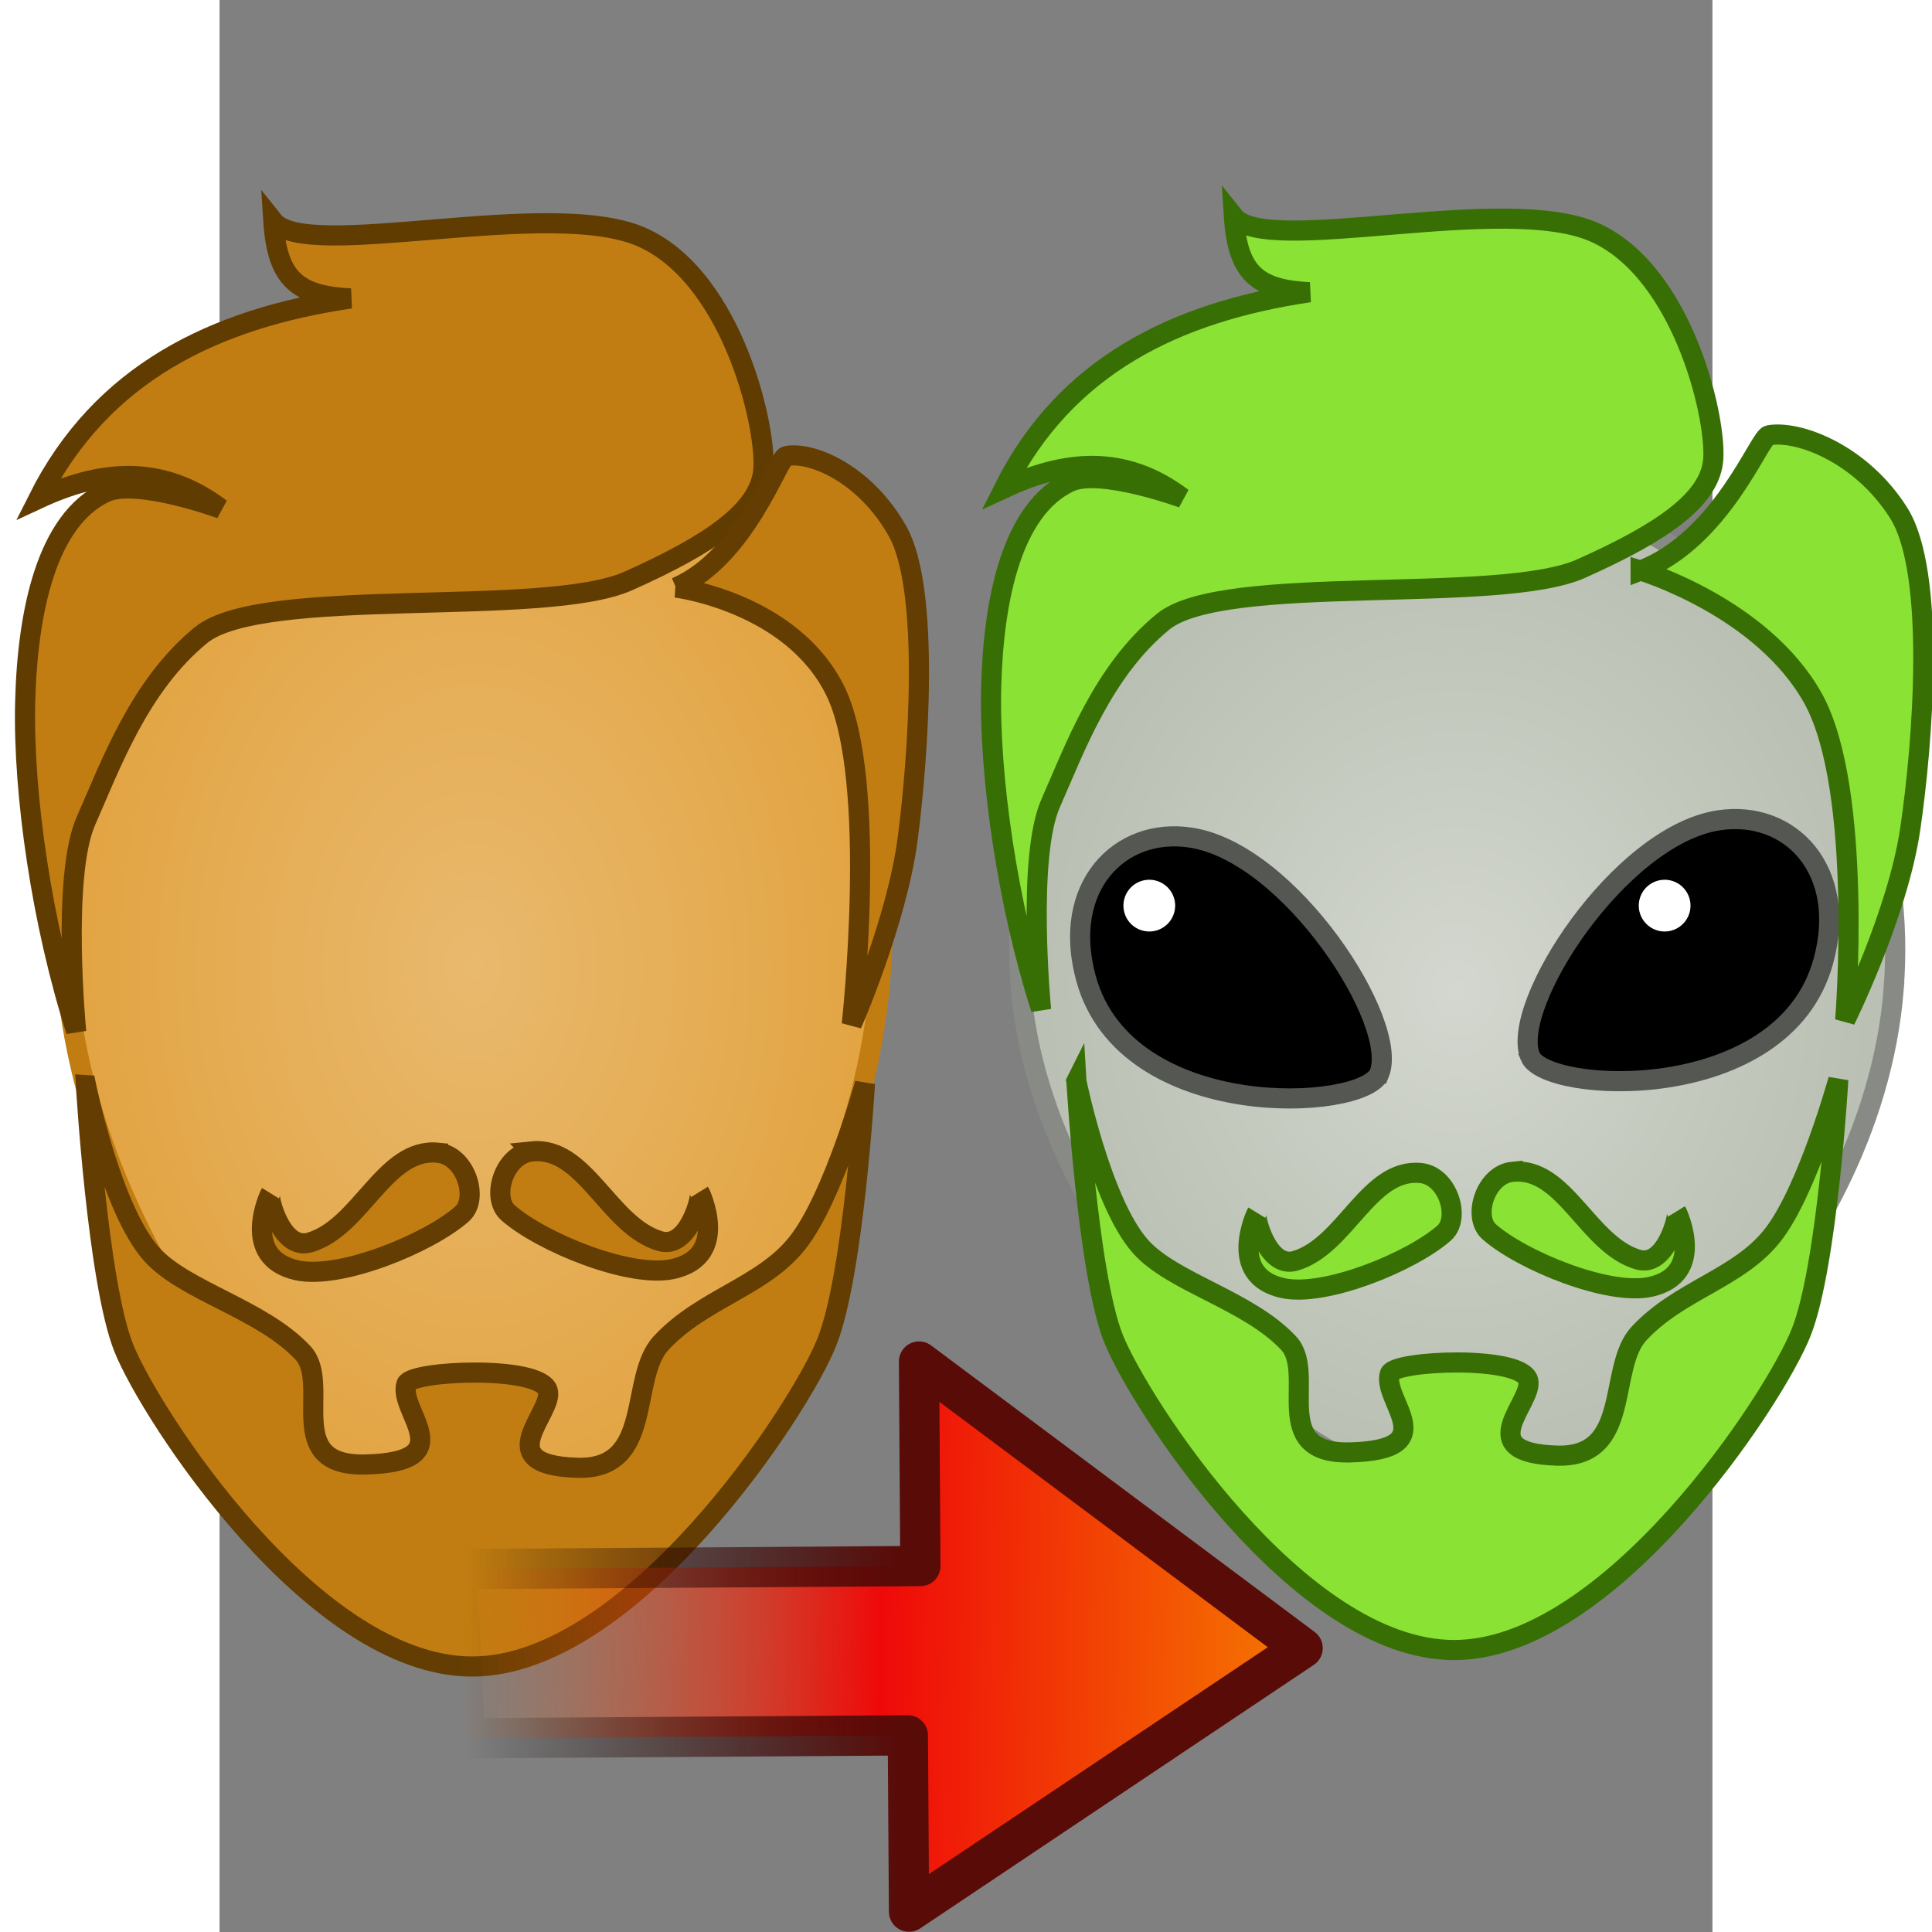 <svg xmlns="http://www.w3.org/2000/svg" width="48" height="48" xmlns:xlink="http://www.w3.org/1999/xlink" version="1" viewBox="0 0 612 792" enable-background="new 0 0 612 792"><rect x="0" y="0" width="612" height="792" fill="#808080" stroke="none"/><defs><linearGradient id="b"><stop offset="0" stop-color="#d3d7cf"/><stop offset="1" stop-color="#b8beb1"/></linearGradient><linearGradient id="a"><stop offset="0" stop-color="#e9b96e"/><stop offset="1" stop-color="#e2a340"/></linearGradient><radialGradient id="e" cx="13.043" cy="22.502" r="9.472" xlink:href="#a" fx="13.043" fy="22.502" gradientTransform="matrix(18.199 0 0 25.544 -133.359 -178.522)" gradientUnits="userSpaceOnUse"/><radialGradient id="f" cx="497.344" cy="374.368" r="159.85" xlink:href="#b" fx="497.344" fy="374.368" gradientTransform="matrix(1.153 0 0 1.321 -66.087 -88.988)" gradientUnits="userSpaceOnUse"/><linearGradient x1="13.271" x2="34.331" y1="35.535" y2="35.853" xlink:href="#c" gradientUnits="userSpaceOnUse"/><linearGradient id="c" x1="-95.827" x2="-81.455" y1="297.608" y2="297.608" gradientTransform="matrix(0 -1.064 -1.352 0 410.498 -83.416)" gradientUnits="userSpaceOnUse"><stop offset="0" stop-color="#e96712" stop-opacity="0"/><stop offset=".5" stop-color="#ef0909"/><stop offset="1" stop-color="#f57900"/></linearGradient><linearGradient x1="8.07" x2="8.03" y1="9.314" y2="15.392" xlink:href="#d" gradientUnits="userSpaceOnUse" gradientTransform="matrix(.012 1.805 -1.771 .012 40.628 22.446)"/><linearGradient id="d"><stop offset="0" stop-color="#590b08"/><stop offset="1" stop-opacity="0"/></linearGradient><linearGradient id="g" x1="13.271" x2="34.331" y1="35.535" y2="35.853" gradientTransform="matrix(16.5 0 0 16.5 -121.545 58.382)" gradientUnits="userSpaceOnUse" xlink:href="#c"/><linearGradient id="h" x1="8.07" x2="8.03" y1="9.314" y2="15.392" gradientTransform="matrix(.196 29.781 -29.221 .196 548.822 428.744)" gradientUnits="userSpaceOnUse" xlink:href="#d"/></defs><path fill="url(#e)" fill-rule="evenodd" stroke="#c17d11" stroke-width="8.25" d="M271.24 396.22c-8.57 130.25-110.1 240.4-167.2 237.55-57.1-2.85-158.63-113.97-167.2-237.55-9.08-130.88 74.86-237.55 167.2-237.55 92.34 0 175.82 106.64 167.2 237.55z" color="#000" overflow="visible" enable-background="accumulate"/><path fill="#c17d11" stroke="#603c01" stroke-width="8.25" d="M-58.8 422.62c-14-43.6-21.8-97.2-20.88-134.64.9-37.44 8.9-75 33-86.18C-34 195.92.5 208.53.5 208.53c-24.94-18.78-49.86-15.63-74.8-4.04 25.74-51.28 71.82-73.84 128-82.14-21.55-1.13-30.08-7.63-31.65-31.65 13.55 17.02 113.98-10.47 151.58 6.75 37.6 17.22 51.37 80.57 49.17 96.27-2.2 15.7-20.84 29.07-55.24 44.44-34.4 15.36-149.88 1.58-175.16 22.2-25.28 20.64-37.02 53.2-47.15 76.1-10.13 22.9-4.05 86.16-4.05 86.16z"/><path fill="#c17d11" stroke="#633d01" stroke-width="8.25" d="M187.1 240.85c28.6-12.44 41.8-53.17 45.14-53.86 10.3-2.14 32.56 7.17 45.8 30.96 13.26 23.8 8.5 91.95 4.05 125.9-4.45 33.94-22.92 76.07-22.92 76.07s11.12-100.26-6.73-136.67c-17.86-36.4-65.35-42.4-65.35-42.4z"/><path fill="#c17d11" stroke="#633d01" stroke-width="8.25" d="M-54.75 444.84s10.4 50.87 26.94 69.35c13.5 15.1 45.14 22.37 61.97 40.38 11.94 12.78-8.86 46.6 25.6 45.78 40.52-.95 13.26-21.82 16.84-33 1.8-5.54 54.87-7.85 57.95 2.7 2.63 9-24.94 30.57 12.13 31.65 31.66.93 20.98-36.8 34.36-51.16 17-18.28 41.58-22.93 55.9-41.07 14.67-18.54 27.63-65.3 27.63-65.3s-4.55 77.74-15.5 105.7c-10.93 27.95-80.34 133.27-145.5 133.3C38.4 683.2-28.5 579.6-39.27 552.57c-10.76-27.05-15.5-107.73-15.5-107.73z"/><path fill="#c17d11" stroke="#633d01" stroke-width="8.25" d="M89.57 472.54c-21.85-2.23-31.52 30.64-52.6 36.8-11.8 3.42-17.1-18.73-16.27-19.8 0 0-12.52 25.93 11.02 31.2 17.53 3.9 53.9-10.98 67.62-23.03 7.14-6.27 1.63-24-9.77-25.16z" color="#000" overflow="visible" enable-background="accumulate"/><path fill="#c17d11" stroke="#633d01" stroke-width="8.25" d="M128.04 472c21.84-2.22 31.5 30.65 52.6 36.8 11.78 3.44 17.1-18.72 16.27-19.8 0 0 12.53 25.95-11.02 31.2-17.52 3.93-53.9-10.96-67.6-23.02-7.15-6.28-1.65-24 9.76-25.17z" color="#000" overflow="visible" enable-background="accumulate"/><path fill="url(#f)" fill-rule="evenodd" stroke="#888a85" stroke-width="8.25" d="M686.3 405.57C677.1 519.22 568.5 615.34 507.4 612.85c-61.08-2.5-169.7-99.45-178.87-207.28-9.72-114.2 80.08-207.28 178.87-207.28 98.8 0 188.1 93.04 178.87 207.27z" color="#000" overflow="visible" enable-background="accumulate"/><path stroke="#555753" stroke-width="8.25" d="M475.4 440.14c-6.33 15.4-103.68 20.64-120.16-38.88-10.35-37.38 13.48-62.44 42.97-57.88 40.66 6.28 85.7 75.98 77.2 96.76z" color="#000" overflow="visible" enable-background="accumulate"/><path stroke="#555753" stroke-width="8.25" d="M537.27 433.07c6.32 15.4 103.67 20.63 120.14-38.88 10.36-37.4-13.46-62.45-42.95-57.9-40.65 6.3-85.7 76-77.18 96.77z" color="#000" overflow="visible" enable-background="accumulate"/><path fill="#8ae234" stroke="#386f04" stroke-width="8.25" d="M336.75 413.6c-13.68-42.68-21.32-95.13-20.43-131.75.9-36.63 8.7-73.37 32.3-84.32 12.4-5.75 46.12 6.6 46.12 6.6-24.38-18.4-48.76-15.3-73.15-3.97 25.16-50.16 70.24-72.24 125.2-80.36-21.08-1.1-29.43-7.47-30.97-30.96 13.26 16.64 111.5-10.26 148.27 6.6 36.78 16.84 50.26 78.82 48.1 94.18-2.14 15.37-20.38 28.45-54.03 43.48-33.64 15.03-146.6 1.55-171.34 21.74-24.72 20.18-36.22 52.03-46.12 74.43-9.9 22.4-3.95 84.32-3.95 84.32z"/><path fill="#8ae234" stroke="#386f04" stroke-width="8.25" d="M582.55 233.88c33.27-12.8 48.64-54.73 52.52-55.44 11.98-2.2 37.88 7.4 53.3 31.88 15.4 24.48 9.87 94.64 4.7 129.58-5.17 34.94-26.65 78.3-26.65 78.3s7.63-94.36-13.14-131.83c-20.77-37.47-70.73-52.5-70.73-52.5z"/><path fill="#8ae234" stroke="#386f04" stroke-width="8.25" d="M351.25 443.23s10.18 49.77 26.36 67.85c13.23 14.78 44.17 21.9 60.64 39.52 11.68 12.5-8.67 45.6 25.04 44.8 39.63-.94 12.97-21.35 16.47-32.28 1.74-5.43 53.66-7.7 56.68 2.64 2.56 8.8-24.4 29.9 11.86 30.96 30.96.9 20.5-36 33.6-50.07 16.64-17.9 40.67-22.43 54.7-40.18 14.33-18.15 27-63.9 27-63.9s-4.44 76.07-15.15 103.42c-10.7 27.35-78.6 130.4-142.34 130.42-63.73.03-129.17-101.34-139.7-127.8-10.52-26.45-15.15-105.4-15.15-105.4z"/><path fill="#8ae234" stroke="#386f04" stroke-width="8.25" d="M492.42 480.87c-21.37-2.18-30.83 29.98-51.46 36-11.52 3.36-16.7-18.32-15.9-19.37 0 0-12.25 25.38 10.78 30.53 17.14 3.83 52.72-10.73 66.14-22.53 6.98-6.15 1.6-23.5-9.56-24.63z" color="#000" overflow="visible" enable-background="accumulate"/><path fill="#8ae234" stroke="#386f04" stroke-width="8.25" d="M530.05 480.36c21.37-2.18 30.83 29.98 51.47 36 11.52 3.36 16.7-18.32 15.9-19.37 0 0 12.25 25.37-10.78 30.52-17.15 3.83-52.73-10.74-66.14-22.54-7-6.14-1.6-23.5 9.55-24.62z" color="#000" overflow="visible" enable-background="accumulate"/><path fill="#fff" d="M391.74 371.25a10.6 10.6 0 1 1-21.2 0 10.6 10.6 0 1 1 21.2 0z" color="#000" overflow="visible" enable-background="accumulate"/><path fill="#fff" d="M603 371.25a10.6 10.6 0 1 1-21.2 0 10.6 10.6 0 1 1 21.2 0z" color="#000" overflow="visible" enable-background="accumulate"/><path fill="url(#g)" stroke="url(#h)" stroke-width="16.5" d="M97.3 643.25l190-1.28-.56-83.83L444 675.62 282.64 783.66l-.48-72.27-181.62 1.2-3.25-69.35z" color="#000" stroke-linejoin="round" overflow="visible"/></svg>
